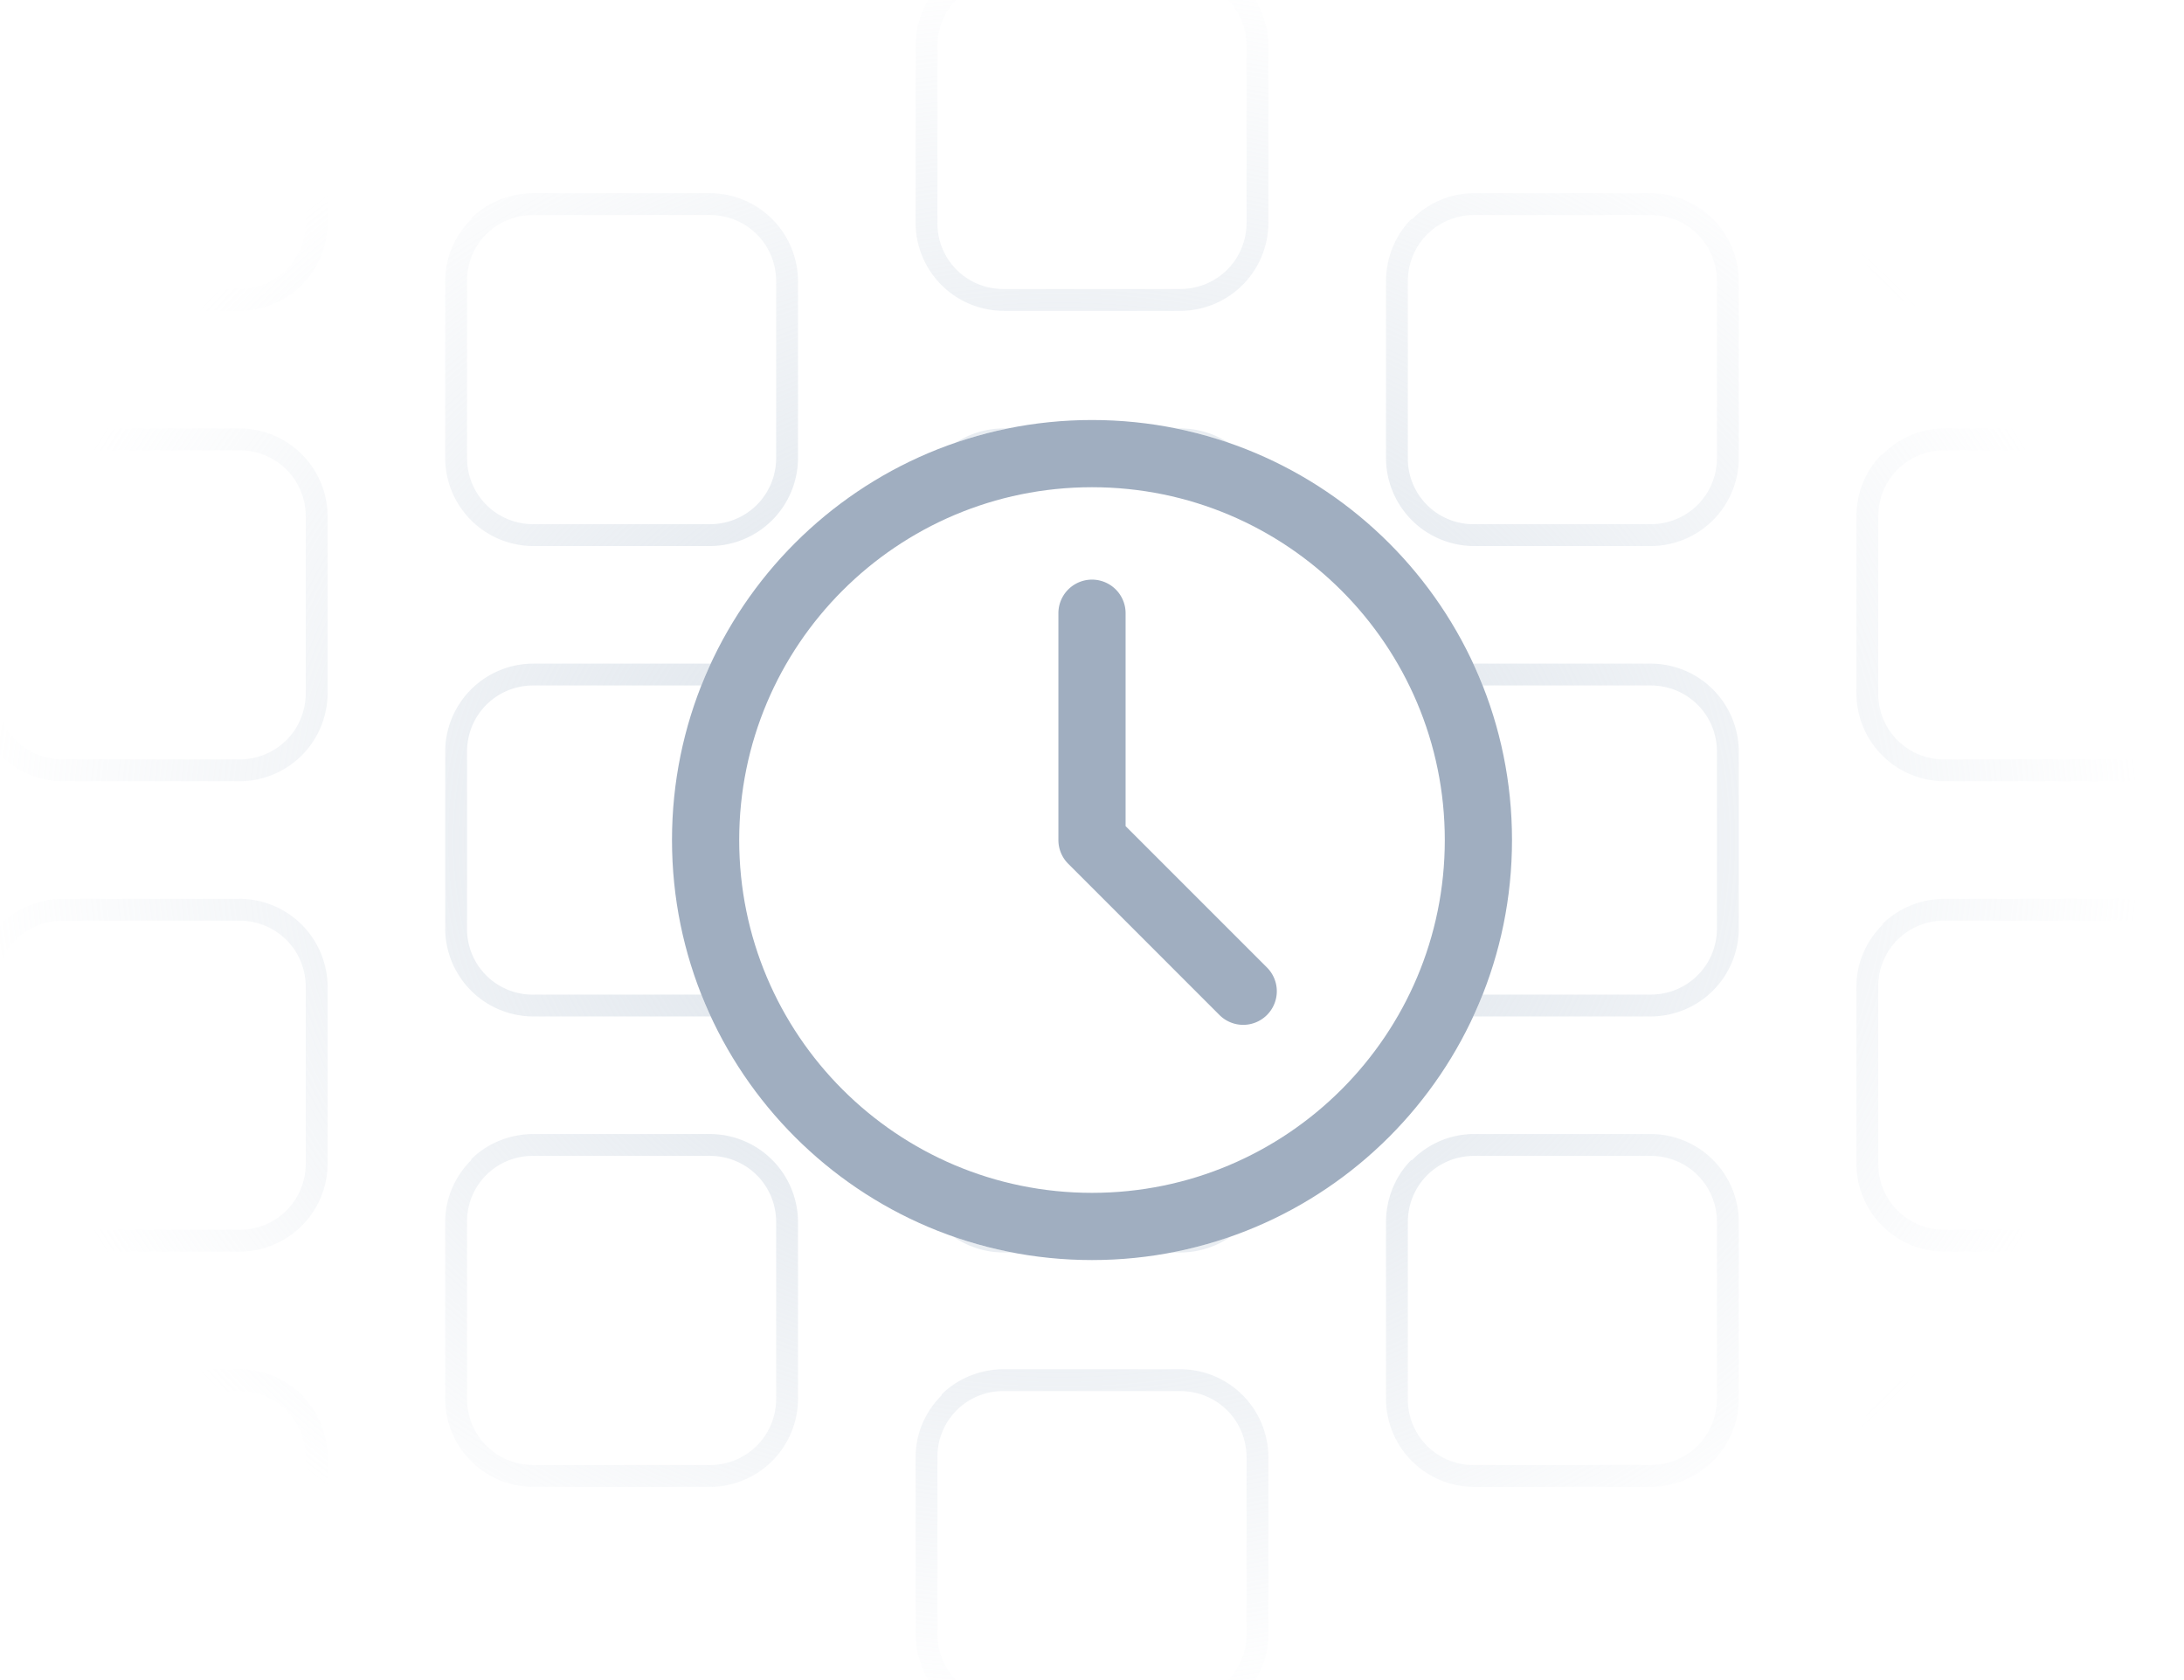 <svg xmlns="http://www.w3.org/2000/svg" fill="none" viewBox="0 0 260 200">
  <g clip-path="url(#a)">
    <path fill="url(#b)" fill-rule="evenodd" d="M28.5-2.4h-21C3.1-2.4-.4 1.1-.4 5.5v21a7.8 7.8 0 0 0 7.9 7.9h21c4.4 0 7.9-3.5 7.9-7.9v-21c0-4.4-3.5-7.9-7.9-7.9M3.468-4.242A9.8 9.8 0 0 0 .1-1.9H0C-1.9 0-3 2.7-3 5.5v21A10.5 10.5 0 0 0 7.5 37h21A10.5 10.5 0 0 0 39 26.5v-21A10.5 10.5 0 0 0 28.5-5h-21a9.8 9.8 0 0 0-4.032.758M28.5 53.6h-21c-4.4 0-7.9 3.5-7.9 7.9v21a7.8 7.8 0 0 0 7.9 7.9h21c4.4 0 7.9-3.5 7.9-7.9v-21c0-4.4-3.5-7.9-7.9-7.9M7.5 51c-2.8 0-5.4 1.1-7.4 3.1H0c-1.9 1.9-3 4.6-3 7.4v21A10.5 10.5 0 0 0 7.5 93h21A10.5 10.5 0 0 0 39 82.5v-21A10.5 10.5 0 0 0 28.5 51zm0 58.6h21c4.4 0 7.9 3.5 7.9 7.9v21c0 4.4-3.5 7.9-7.9 7.9h-21c-4.4 0-7.9-3.5-7.9-7.9v-21a7.8 7.8 0 0 1 7.9-7.9M-3 117.5c0-2.8 1.1-5.4 3.1-7.4v-.1c1.9-1.9 4.6-3 7.4-3h21A10.5 10.5 0 0 1 39 117.5v21A10.5 10.5 0 0 1 28.5 149h-21A10.5 10.5 0 0 1-3 138.5zm31.5 48.1h-21c-4.4 0-7.9 3.5-7.9 7.9v21a7.8 7.8 0 0 0 7.9 7.9h21c4.4 0 7.9-3.5 7.9-7.9v-21c0-4.4-3.5-7.9-7.9-7.9m-21-2.6c-2.8 0-5.4 1.1-7.4 3.1H0c-1.9 1.9-3 4.6-3 7.4v21A10.5 10.5 0 0 0 7.5 205h21A10.5 10.5 0 0 0 39 194.5v-21A10.5 10.5 0 0 0 28.5 163zm56-137.4h21c4.4 0 7.9 3.5 7.9 7.9v21c0 4.4-3.5 7.9-7.9 7.9h-21c-4.4 0-7.9-3.5-7.9-7.9v-21a7.8 7.8 0 0 1 7.9-7.9M53 33.5c0-2.8 1.1-5.4 3.1-7.4V26c1.9-1.9 4.6-3 7.4-3h21A10.5 10.5 0 0 1 95 33.5v21A10.5 10.5 0 0 1 84.5 65h-21A10.5 10.5 0 0 1 53 54.5zm30.494 48.1H63.5c-4.4 0-7.9 3.5-7.9 7.9v21a7.8 7.8 0 0 0 7.9 7.9h19.994q.522 1.319 1.116 2.599l-.11.001h-21A10.5 10.5 0 0 1 53 110.5v-21A10.5 10.5 0 0 1 63.5 79h21.11q-.593 1.28-1.116 2.6m93.012 0a51 51 0 0 0-1.113-2.593L175.5 79h21A10.5 10.5 0 0 1 207 89.5v21a10.5 10.5 0 0 1-10.5 10.5h-21l-.107-.007q.591-1.278 1.113-2.593H196.5c4.4 0 7.9-3.5 7.9-7.9v-21c0-4.4-3.5-7.9-7.9-7.9zm-63.016 65.61a10.5 10.5 0 0 0 6.01 1.89h1.007a50 50 0 0 1-7.017-1.89m26.003 1.89a50 50 0 0 0 7.017-1.89 10.5 10.5 0 0 1-6.01 1.89zm6.71-96.416A50 50 0 0 0 139.999 51h.501a10.5 10.5 0 0 1 5.703 1.684M120.001 51c-2.12.43-4.191.995-6.204 1.684A10.5 10.5 0 0 1 119.5 51zM63.5 137.6h21c4.4 0 7.9 3.5 7.9 7.9v21c0 4.4-3.5 7.9-7.9 7.9h-21c-4.4 0-7.9-3.5-7.9-7.9v-21a7.8 7.8 0 0 1 7.9-7.9M53 145.5c0-2.8 1.1-5.4 3.1-7.4v-.1c1.9-1.9 4.6-3 7.4-3h21A10.5 10.5 0 0 1 95 145.5v21A10.5 10.5 0 0 1 84.5 177h-21A10.5 10.5 0 0 1 53 166.5zM140.5-2.4h-21c-4.4 0-7.9 3.5-7.9 7.9v21a7.81 7.81 0 0 0 2.284 5.616A7.8 7.8 0 0 0 119.5 34.4h21c4.4 0 7.9-3.5 7.9-7.9v-21c0-4.4-3.5-7.9-7.9-7.9m-21-2.6c-2.8 0-5.4 1.1-7.4 3.1h-.1c-1.9 1.9-3 4.6-3 7.4v21A10.5 10.5 0 0 0 119.5 37h21A10.5 10.5 0 0 0 151 26.5v-21A10.5 10.5 0 0 0 140.5-5zm-3.039 171.174a7.8 7.8 0 0 1 3.039-.574h21c4.4 0 7.9 3.5 7.9 7.9v21c0 4.4-3.5 7.9-7.9 7.9h-21c-4.4 0-7.9-3.5-7.9-7.9v-21a7.82 7.82 0 0 1 2.284-5.616 7.8 7.8 0 0 1 2.577-1.71M109 173.5c0-2.8 1.1-5.4 3.1-7.4v-.1c1.9-1.9 4.6-3 7.4-3h21a10.5 10.5 0 0 1 10.5 10.5v21a10.5 10.5 0 0 1-10.5 10.5h-21a10.5 10.5 0 0 1-10.5-10.5zm87.5-147.9h-21c-4.4 0-7.9 3.5-7.9 7.9v21a7.81 7.81 0 0 0 2.284 5.616A7.8 7.8 0 0 0 175.5 62.4h21c4.4 0 7.9-3.5 7.9-7.9v-21c0-4.4-3.5-7.9-7.9-7.9m-21-2.6c-2.8 0-5.4 1.1-7.4 3.1h-.1c-1.9 1.9-3 4.6-3 7.4v21A10.5 10.5 0 0 0 175.5 65h21A10.5 10.5 0 0 0 207 54.5v-21a10.51 10.51 0 0 0-3.075-7.425A10.5 10.5 0 0 0 196.5 23zm21 114.6h-21c-4.4 0-7.9 3.5-7.9 7.9v21a7.82 7.82 0 0 0 2.284 5.616 7.8 7.8 0 0 0 5.616 2.284h21c4.4 0 7.9-3.5 7.9-7.9v-21c0-4.4-3.5-7.9-7.9-7.9m-21-2.6c-2.8 0-5.4 1.1-7.4 3.1h-.1c-1.9 1.9-3 4.6-3 7.4v21a10.5 10.5 0 0 0 10.5 10.5h21a10.5 10.5 0 0 0 10.5-10.5v-21a10.5 10.5 0 0 0-10.5-10.5zm56-137.4h21c4.4 0 7.9 3.5 7.9 7.9v21c0 4.4-3.5 7.9-7.9 7.9h-21c-4.4 0-7.9-3.5-7.9-7.9v-21a7.81 7.81 0 0 1 2.284-5.616A7.8 7.8 0 0 1 231.5-2.4M221 5.5c0-2.8 1.1-5.4 3.1-7.4V-2c1.9-1.9 4.6-3 7.4-3h21A10.5 10.5 0 0 1 263 5.5v21A10.5 10.5 0 0 1 252.5 37h-21A10.5 10.5 0 0 1 221 26.5zm31.5 48.1h-21c-4.4 0-7.9 3.5-7.9 7.9v21a7.81 7.81 0 0 0 2.284 5.616A7.8 7.8 0 0 0 231.5 90.4h21c4.4 0 7.9-3.5 7.9-7.9v-21c0-4.4-3.5-7.9-7.9-7.9m-21-2.6c-2.8 0-5.4 1.1-7.4 3.1h-.1c-1.9 1.9-3 4.6-3 7.4v21A10.5 10.5 0 0 0 231.5 93h21A10.5 10.5 0 0 0 263 82.5v-21A10.5 10.5 0 0 0 252.5 51zm0 58.6h21c4.4 0 7.9 3.5 7.9 7.9v21c0 4.4-3.5 7.9-7.9 7.9h-21c-4.4 0-7.9-3.5-7.9-7.9v-21a7.82 7.82 0 0 1 2.284-5.616 7.8 7.8 0 0 1 5.616-2.284m-10.5 7.9c0-2.8 1.1-5.4 3.1-7.4v-.1c1.9-1.9 4.6-3 7.4-3h21a10.5 10.5 0 0 1 10.5 10.5v21a10.5 10.5 0 0 1-10.5 10.5h-21a10.5 10.5 0 0 1-10.5-10.5zm31.5 48.1h-21c-4.4 0-7.9 3.5-7.9 7.9v21a7.82 7.82 0 0 0 2.284 5.616 7.8 7.8 0 0 0 5.616 2.284h21c4.4 0 7.9-3.5 7.9-7.9v-21c0-4.4-3.5-7.9-7.9-7.9m-21-2.6c-2.8 0-5.4 1.1-7.4 3.1h-.1c-1.9 1.9-3 4.6-3 7.4v21a10.5 10.5 0 0 0 10.5 10.5h21a10.5 10.5 0 0 0 10.5-10.5v-21a10.5 10.5 0 0 0-10.5-10.5z" clip-rule="evenodd"/>
    <path fill="#A0AEC0" d="M134 73a4 4 0 0 0-8 0v27c0 1.061.421 2.078 1.172 2.828l18 18a3.997 3.997 0 0 0 5.656 0 3.997 3.997 0 0 0 0-5.656L134 98.343z"/>
    <path fill="#A0AEC0" fill-rule="evenodd" d="M180 100c0 27.614-22.386 50-50 50s-50-22.386-50-50 22.386-50 50-50 50 22.386 50 50m-8 0c0 23.196-18.804 42-42 42s-42-18.804-42-42 18.804-42 42-42 42 18.804 42 42" clip-rule="evenodd"/>
  </g>
  <defs>
    <radialGradient id="b" cx="0" cy="0" r="1" gradientTransform="matrix(0 105 -129.153 0 126.153 100)" gradientUnits="userSpaceOnUse">
      <stop stop-color="#CBD5E0" stop-opacity=".8"/>
      <stop offset="1" stop-color="#CBD5E0" stop-opacity="0"/>
    </radialGradient>
    <clipPath id="a">
      <path fill="#fff" d="M0 0h260v200H0z"/>
    </clipPath>
  </defs>
</svg>
